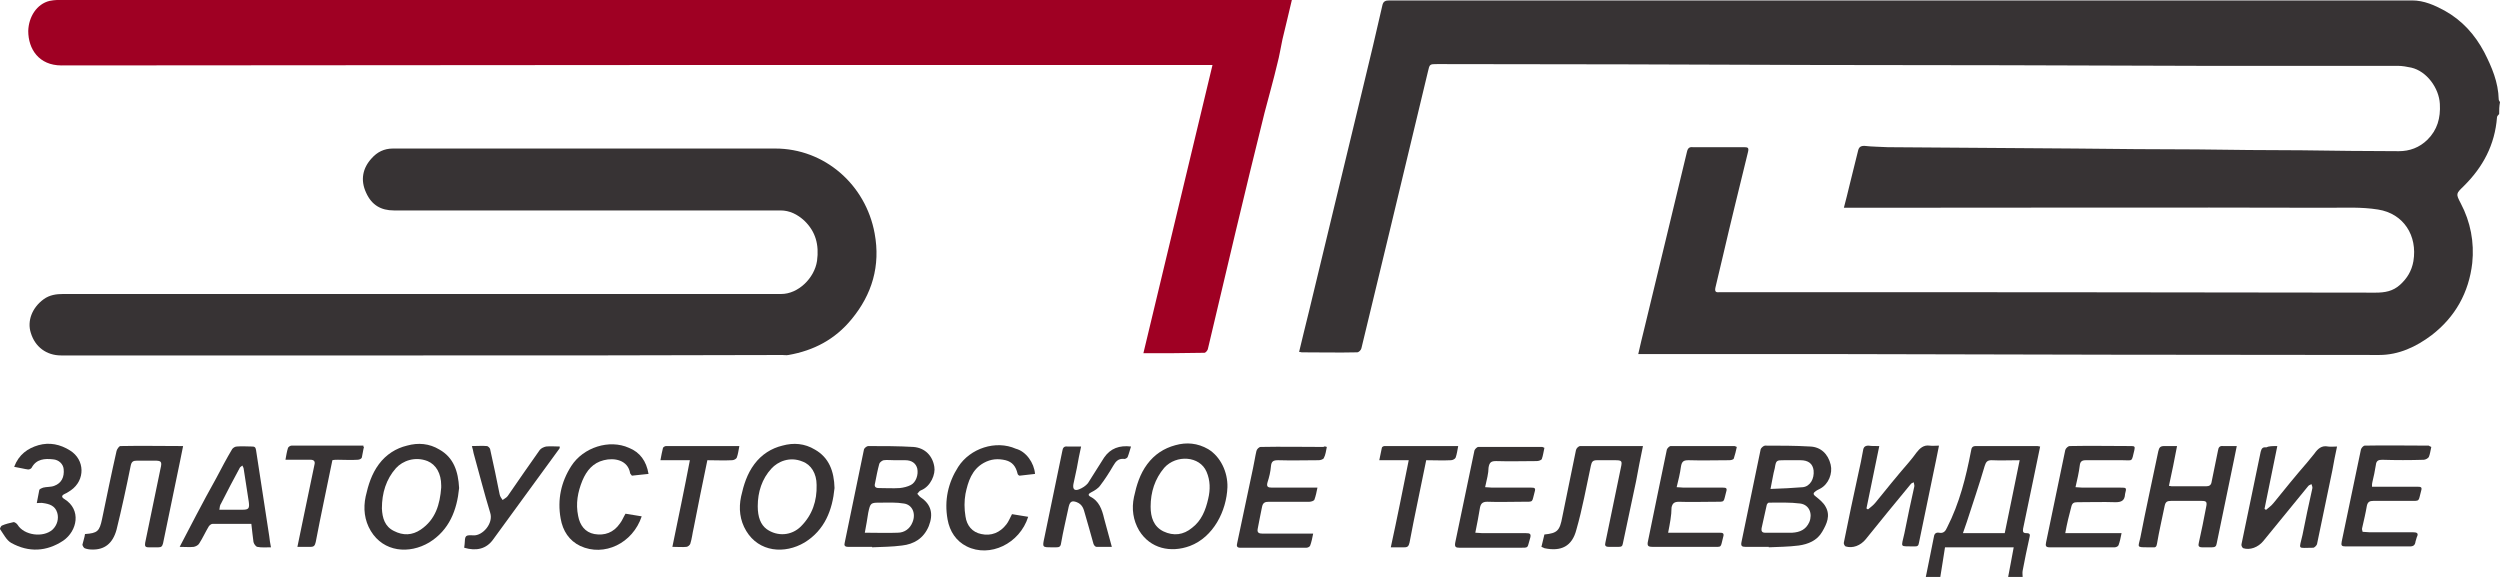 <svg width="104" height="24" viewBox="0 0 104 24" fill="none" xmlns="http://www.w3.org/2000/svg">
<path d="M103.965 4.744C103.929 4.781 103.876 4.836 103.876 4.873C103.787 6.031 103.29 6.951 102.492 7.742C102.172 8.054 102.154 8.054 102.367 8.459C102.775 9.231 102.935 10.077 102.846 10.942C102.704 12.174 102.137 13.185 101.161 13.939C100.504 14.436 99.776 14.767 98.978 14.767C91.524 14.767 84.07 14.749 76.617 14.73C73.884 14.73 71.168 14.73 68.435 14.73C68.347 14.73 68.276 14.73 68.151 14.73C68.24 14.362 68.311 14.013 68.4 13.682C68.986 11.236 69.589 8.79 70.175 6.326C70.21 6.16 70.281 6.105 70.423 6.123C71.133 6.123 71.843 6.123 72.553 6.123C72.712 6.123 72.766 6.142 72.712 6.344C72.357 7.797 72.002 9.231 71.665 10.684C71.559 11.107 71.47 11.53 71.364 11.953C71.328 12.119 71.364 12.174 71.523 12.155C71.594 12.155 71.683 12.155 71.754 12.155C80.769 12.155 89.785 12.155 98.818 12.174C99.208 12.174 99.546 12.119 99.847 11.843C100.131 11.585 100.326 11.273 100.397 10.868C100.575 9.802 99.989 8.882 98.924 8.716C98.232 8.606 97.558 8.643 96.883 8.643C90.264 8.624 83.644 8.643 77.025 8.643C76.936 8.643 76.83 8.643 76.705 8.643C76.794 8.312 76.865 8.018 76.936 7.723C77.06 7.245 77.167 6.767 77.291 6.289C77.326 6.123 77.397 6.068 77.557 6.068C77.877 6.105 78.214 6.105 78.533 6.123C81.142 6.142 83.733 6.16 86.342 6.179C88.028 6.197 89.696 6.215 91.382 6.215C92.837 6.234 94.293 6.252 95.748 6.252C97.097 6.27 98.445 6.289 99.794 6.289C100.238 6.289 100.646 6.142 100.983 5.811C101.391 5.406 101.533 4.91 101.498 4.321C101.462 3.659 100.948 2.96 100.309 2.813C100.131 2.776 99.936 2.739 99.741 2.739C96.972 2.739 94.222 2.739 91.453 2.739C86.111 2.721 80.769 2.703 75.428 2.703C70.21 2.684 64.993 2.666 59.793 2.666C59.473 2.666 59.473 2.666 59.402 2.979C58.87 5.204 58.337 7.411 57.805 9.636C57.415 11.254 57.024 12.873 56.634 14.491C56.616 14.565 56.527 14.657 56.456 14.657C55.693 14.675 54.93 14.657 54.149 14.657C54.132 14.657 54.096 14.638 54.043 14.638C54.185 14.068 54.309 13.516 54.451 12.965C55.214 9.82 55.959 6.693 56.722 3.549C56.989 2.445 57.255 1.342 57.503 0.238C57.539 0.054 57.628 0.018 57.805 0.018C67.069 0.018 76.333 0.018 85.579 0.018C90.495 0.018 95.428 0.018 100.344 0.018C100.841 0.018 101.285 0.22 101.693 0.441C102.421 0.845 102.953 1.434 103.343 2.169C103.663 2.795 103.929 3.42 103.947 4.137C103.947 4.174 103.982 4.211 104 4.248C103.965 4.431 103.965 4.579 103.965 4.744Z" fill="#373334"/>
<path d="M80.114 24C80.22 23.448 80.344 22.896 80.451 22.326C80.469 22.198 80.54 22.142 80.664 22.161C80.841 22.198 80.93 22.106 81.001 21.94C81.516 20.929 81.782 19.862 81.995 18.759C82.013 18.63 82.048 18.556 82.19 18.556C83.042 18.556 83.912 18.556 84.763 18.556C84.799 18.556 84.817 18.575 84.87 18.575C84.781 18.998 84.692 19.439 84.604 19.862C84.462 20.579 84.302 21.278 84.16 21.995C84.142 22.124 84.16 22.179 84.302 22.179C84.444 22.179 84.462 22.235 84.426 22.363C84.32 22.823 84.231 23.283 84.142 23.742C84.125 23.834 84.142 23.908 84.142 24C83.947 24 83.752 24 83.539 24C83.61 23.595 83.699 23.191 83.77 22.768C82.811 22.768 81.871 22.768 80.912 22.768C80.841 23.191 80.788 23.595 80.717 24C80.522 24 80.309 24 80.114 24ZM84.018 19.145C83.61 19.145 83.219 19.163 82.847 19.145C82.669 19.145 82.616 19.218 82.563 19.384C82.332 20.175 82.066 20.947 81.817 21.72C81.764 21.867 81.711 22.014 81.658 22.179C82.261 22.179 82.811 22.179 83.397 22.179C83.61 21.168 83.805 20.175 84.018 19.145Z" fill="#373334"/>
<path d="M47.565 14.694C48.523 10.703 49.481 6.713 50.44 2.703C50.28 2.703 50.173 2.703 50.067 2.703C34.237 2.703 18.389 2.703 2.559 2.722C1.618 2.722 1.175 2.041 1.175 1.287C1.192 0.699 1.53 0.166 2.062 0.037C2.168 0.018 2.275 0 2.364 0C17.129 0 31.894 0 46.66 0C48.931 0 51.185 0 53.457 0C53.545 0 53.634 0 53.741 0C53.616 0.552 53.474 1.103 53.35 1.637C53.279 1.968 53.226 2.317 53.137 2.648C52.977 3.329 52.782 4.009 52.605 4.69C52.197 6.345 51.788 8 51.398 9.655C51.008 11.274 50.635 12.91 50.245 14.529C50.227 14.584 50.156 14.676 50.102 14.676C49.268 14.694 48.417 14.694 47.565 14.694Z" fill="#9F0023"/>
<path d="M17.573 14.786C12.569 14.786 7.564 14.786 2.542 14.786C1.939 14.786 1.459 14.437 1.282 13.848C1.122 13.352 1.335 12.8 1.814 12.45C2.063 12.267 2.347 12.23 2.631 12.23C5.115 12.23 7.618 12.23 10.102 12.23C17.573 12.23 25.027 12.23 32.499 12.23C33.208 12.23 33.883 11.568 33.989 10.851C34.078 10.188 33.936 9.637 33.457 9.177C33.173 8.919 32.853 8.754 32.463 8.754C27.104 8.754 21.744 8.754 16.384 8.754C15.852 8.754 15.462 8.533 15.231 8.018C14.982 7.485 15.089 6.988 15.462 6.584C15.692 6.326 15.976 6.179 16.349 6.179C21.655 6.179 26.944 6.179 32.25 6.179C34.291 6.179 36.012 7.669 36.385 9.71C36.634 11.053 36.279 12.248 35.427 13.278C34.735 14.124 33.847 14.584 32.8 14.768C32.712 14.786 32.623 14.768 32.552 14.768C27.547 14.786 22.56 14.786 17.573 14.786Z" fill="#373334"/>
<path d="M73.582 22.749C73.263 22.749 72.926 22.749 72.606 22.749C72.464 22.749 72.411 22.712 72.446 22.547C72.713 21.26 72.979 19.972 73.245 18.685C73.263 18.63 73.369 18.538 73.422 18.538C74.044 18.538 74.683 18.538 75.304 18.575C75.747 18.593 76.049 18.887 76.156 19.329C76.244 19.697 76.067 20.138 75.73 20.322C75.676 20.358 75.605 20.377 75.534 20.432C75.428 20.506 75.41 20.561 75.534 20.653C75.694 20.782 75.854 20.91 75.943 21.076C76.156 21.444 75.996 21.793 75.801 22.124C75.588 22.492 75.215 22.639 74.825 22.694C74.399 22.749 73.973 22.749 73.564 22.768C73.582 22.768 73.582 22.768 73.582 22.749ZM74.026 22.161C74.203 22.161 74.381 22.161 74.558 22.161C74.878 22.142 75.126 22.032 75.268 21.719C75.41 21.37 75.268 21.002 74.895 20.947C74.47 20.892 74.026 20.91 73.582 20.91C73.547 20.91 73.493 20.984 73.493 21.021C73.422 21.333 73.352 21.664 73.281 21.977C73.263 22.087 73.298 22.161 73.422 22.161C73.635 22.161 73.831 22.161 74.026 22.161ZM73.653 20.34C74.15 20.322 74.576 20.303 75.002 20.267C75.304 20.23 75.481 19.917 75.446 19.568C75.41 19.292 75.233 19.145 74.895 19.145C74.665 19.145 74.434 19.145 74.221 19.145C73.902 19.145 73.884 19.145 73.831 19.476C73.76 19.733 73.724 20.009 73.653 20.34Z" fill="#373334"/>
<path d="M36.278 22.749C35.94 22.749 35.603 22.749 35.284 22.749C35.142 22.749 35.106 22.694 35.142 22.566C35.408 21.278 35.674 19.991 35.94 18.703C35.958 18.63 36.065 18.556 36.118 18.556C36.739 18.556 37.378 18.556 37.999 18.593C38.478 18.63 38.798 18.961 38.868 19.421C38.922 19.715 38.727 20.23 38.318 20.395C38.247 20.414 38.212 20.487 38.159 20.543C38.212 20.598 38.247 20.653 38.301 20.69C38.744 20.984 38.833 21.389 38.638 21.885C38.425 22.4 38.017 22.639 37.52 22.694C37.112 22.749 36.686 22.749 36.278 22.768C36.278 22.768 36.278 22.768 36.278 22.749ZM35.976 22.161C36.473 22.161 36.916 22.179 37.342 22.161C37.626 22.161 37.857 21.995 37.963 21.72C38.105 21.37 37.963 21.002 37.608 20.947C37.289 20.892 36.97 20.91 36.632 20.91C36.224 20.91 36.206 20.91 36.118 21.333C36.082 21.591 36.029 21.867 35.976 22.161ZM37.218 19.145C37.058 19.145 36.899 19.126 36.757 19.145C36.686 19.163 36.597 19.237 36.579 19.292C36.508 19.549 36.455 19.825 36.402 20.101C36.366 20.23 36.402 20.303 36.562 20.303C36.845 20.303 37.147 20.322 37.431 20.303C37.591 20.285 37.751 20.248 37.892 20.175C38.105 20.064 38.212 19.752 38.159 19.494C38.105 19.274 37.928 19.145 37.662 19.145C37.502 19.145 37.36 19.145 37.218 19.145Z" fill="#373334"/>
<path d="M94.736 18.556C94.559 19.439 94.382 20.303 94.204 21.168C94.222 21.186 94.24 21.205 94.275 21.205C94.382 21.113 94.488 21.039 94.577 20.929C95.038 20.359 95.5 19.788 95.979 19.237C96.085 19.108 96.174 18.998 96.28 18.869C96.422 18.667 96.582 18.52 96.848 18.575C96.955 18.593 97.079 18.575 97.221 18.575C97.15 18.924 97.079 19.237 97.026 19.568C96.813 20.598 96.6 21.609 96.387 22.639C96.369 22.694 96.28 22.786 96.227 22.786C95.553 22.786 95.641 22.896 95.784 22.253C95.908 21.609 96.05 20.965 96.192 20.322C96.209 20.267 96.174 20.193 96.156 20.138C96.103 20.175 96.05 20.175 96.014 20.23C95.393 20.984 94.772 21.756 94.151 22.51C93.938 22.768 93.601 22.896 93.317 22.805C93.281 22.786 93.228 22.694 93.246 22.639C93.37 22.014 93.512 21.389 93.636 20.763C93.778 20.101 93.902 19.457 94.044 18.795C94.08 18.648 94.133 18.593 94.275 18.611C94.382 18.556 94.541 18.556 94.736 18.556Z" fill="#373334"/>
<path d="M78.178 18.556C78 19.439 77.823 20.303 77.645 21.149C77.663 21.168 77.681 21.186 77.716 21.186C77.823 21.094 77.929 21.021 78.018 20.91C78.479 20.34 78.941 19.77 79.42 19.218C79.526 19.09 79.633 18.961 79.722 18.832C79.864 18.648 80.023 18.501 80.272 18.538C80.396 18.556 80.502 18.538 80.662 18.538C80.573 18.961 80.502 19.366 80.414 19.752C80.219 20.69 80.023 21.646 79.828 22.584C79.81 22.713 79.757 22.731 79.651 22.731C79.012 22.713 79.083 22.823 79.225 22.179C79.349 21.536 79.491 20.892 79.633 20.248C79.651 20.193 79.615 20.119 79.615 20.064C79.562 20.083 79.509 20.101 79.473 20.156C78.852 20.91 78.213 21.683 77.61 22.437C77.397 22.694 77.077 22.823 76.776 22.731C76.74 22.713 76.687 22.621 76.705 22.566C76.9 21.609 77.095 20.653 77.308 19.697C77.379 19.384 77.45 19.053 77.503 18.74C77.521 18.593 77.592 18.538 77.734 18.538C77.823 18.556 77.983 18.556 78.178 18.556Z" fill="#373334"/>
<path d="M51.061 20.267C51.025 21.26 50.475 22.345 49.499 22.713C48.7 23.007 47.849 22.823 47.387 22.069C47.139 21.646 47.068 21.168 47.174 20.672C47.281 20.175 47.423 19.715 47.724 19.311C48.026 18.906 48.416 18.649 48.896 18.52C49.357 18.391 49.818 18.428 50.262 18.685C50.777 18.998 51.078 19.642 51.061 20.267ZM47.866 21.076C47.866 21.517 47.99 21.904 48.399 22.106C48.825 22.308 49.233 22.253 49.588 21.959C49.978 21.665 50.156 21.223 50.262 20.745C50.351 20.377 50.351 19.991 50.191 19.623C49.907 18.961 48.931 18.906 48.434 19.458C48.044 19.918 47.866 20.469 47.866 21.076Z" fill="#373334"/>
<path d="M19.099 20.303C19.01 21.222 18.691 22.05 17.857 22.565C17.023 23.061 15.958 22.97 15.425 22.087C15.159 21.645 15.106 21.149 15.212 20.652C15.319 20.174 15.461 19.714 15.762 19.31C16.064 18.905 16.472 18.648 16.934 18.537C17.395 18.409 17.857 18.445 18.282 18.703C18.868 19.034 19.063 19.604 19.099 20.303ZM18.354 20.285C18.354 20.248 18.354 20.229 18.354 20.193C18.354 19.696 18.14 19.328 17.786 19.181C17.271 18.979 16.756 19.163 16.472 19.475C16.064 19.935 15.887 20.505 15.887 21.149C15.904 21.553 16.011 21.903 16.384 22.087C16.774 22.289 17.147 22.271 17.502 22.032C18.123 21.609 18.3 20.983 18.354 20.285Z" fill="#373334"/>
<path d="M34.716 20.303C34.628 21.222 34.308 22.05 33.474 22.565C32.64 23.061 31.575 22.97 31.043 22.087C30.776 21.645 30.723 21.149 30.83 20.652C30.936 20.174 31.078 19.714 31.38 19.31C31.682 18.905 32.09 18.648 32.551 18.537C33.013 18.409 33.474 18.445 33.9 18.703C34.486 19.034 34.699 19.604 34.716 20.303ZM31.522 21.057C31.522 21.517 31.646 21.829 31.895 22.013C32.338 22.326 32.924 22.289 33.314 21.903C33.794 21.425 33.989 20.836 33.971 20.174C33.971 19.696 33.74 19.328 33.385 19.2C32.853 18.979 32.356 19.2 32.09 19.494C31.699 19.917 31.522 20.468 31.522 21.057Z" fill="#373334"/>
<path d="M3.536 22.216C4.05 22.179 4.139 22.106 4.246 21.591C4.441 20.653 4.636 19.697 4.849 18.759C4.867 18.685 4.955 18.556 5.009 18.556C5.861 18.538 6.73 18.556 7.617 18.556C7.529 18.979 7.458 19.366 7.369 19.77C7.174 20.708 6.979 21.664 6.783 22.602C6.748 22.731 6.712 22.768 6.588 22.768C6.446 22.768 6.322 22.768 6.18 22.768C6.038 22.768 6.02 22.713 6.038 22.584C6.251 21.554 6.464 20.524 6.677 19.494C6.748 19.2 6.712 19.163 6.428 19.163C6.18 19.163 5.949 19.163 5.701 19.163C5.541 19.163 5.47 19.2 5.435 19.384C5.257 20.267 5.062 21.168 4.849 22.032C4.689 22.621 4.334 22.878 3.82 22.86C3.713 22.86 3.607 22.841 3.518 22.805C3.482 22.786 3.429 22.694 3.429 22.657C3.465 22.492 3.518 22.363 3.536 22.216Z" fill="#373334"/>
<path d="M68.347 18.556C68.24 19.053 68.152 19.531 68.063 20.009C67.885 20.874 67.69 21.738 67.513 22.602C67.495 22.731 67.442 22.749 67.335 22.749C67.193 22.749 67.069 22.749 66.927 22.749C66.785 22.749 66.75 22.694 66.785 22.566C66.998 21.536 67.211 20.506 67.424 19.476C67.495 19.163 67.477 19.145 67.158 19.145C66.909 19.145 66.679 19.145 66.43 19.145C66.27 19.145 66.217 19.2 66.182 19.366C65.987 20.267 65.827 21.168 65.578 22.032C65.401 22.731 64.939 22.952 64.247 22.805C64.212 22.786 64.176 22.768 64.123 22.749C64.159 22.584 64.212 22.4 64.247 22.235C64.78 22.179 64.886 22.087 64.993 21.499C65.188 20.579 65.365 19.641 65.561 18.722C65.578 18.648 65.667 18.556 65.738 18.556C66.59 18.556 67.442 18.556 68.347 18.556Z" fill="#373334"/>
<path d="M90.565 18.556C90.459 19.126 90.352 19.641 90.228 20.211C90.299 20.23 90.37 20.23 90.423 20.23C90.867 20.23 91.311 20.23 91.772 20.23C91.914 20.23 91.985 20.174 92.003 20.046C92.091 19.604 92.18 19.181 92.269 18.74C92.287 18.611 92.34 18.538 92.482 18.556C92.659 18.556 92.837 18.556 93.05 18.556C92.961 18.979 92.89 19.365 92.801 19.77C92.606 20.708 92.411 21.664 92.216 22.602C92.198 22.731 92.145 22.768 92.02 22.768C91.879 22.768 91.754 22.768 91.612 22.768C91.47 22.768 91.435 22.712 91.47 22.584C91.577 22.087 91.683 21.609 91.772 21.112C91.825 20.873 91.79 20.837 91.577 20.837C91.151 20.837 90.743 20.837 90.317 20.837C90.157 20.837 90.086 20.873 90.051 21.039C89.944 21.572 89.82 22.087 89.731 22.62C89.713 22.749 89.66 22.786 89.554 22.768C89.483 22.768 89.43 22.768 89.359 22.768C88.862 22.768 88.95 22.768 89.039 22.363C89.27 21.168 89.536 19.972 89.784 18.777C89.82 18.611 89.873 18.556 90.033 18.556C90.193 18.556 90.37 18.556 90.565 18.556Z" fill="#373334"/>
<path d="M85.915 22.179C86.731 22.179 87.477 22.179 88.257 22.179C88.222 22.363 88.186 22.529 88.133 22.676C88.115 22.731 88.027 22.768 87.974 22.768C87.069 22.768 86.163 22.768 85.258 22.768C85.116 22.768 85.081 22.713 85.116 22.566C85.382 21.278 85.649 20.009 85.915 18.722C85.933 18.648 86.039 18.556 86.092 18.556C86.944 18.538 87.814 18.556 88.666 18.556C88.79 18.556 88.825 18.575 88.79 18.722C88.666 19.237 88.737 19.145 88.293 19.145C87.778 19.145 87.264 19.145 86.767 19.145C86.607 19.145 86.536 19.2 86.518 19.366C86.483 19.66 86.412 19.954 86.341 20.267C86.447 20.267 86.536 20.285 86.625 20.285C87.157 20.285 87.672 20.285 88.204 20.285C88.471 20.285 88.471 20.285 88.4 20.561V20.579C88.382 20.818 88.257 20.892 88.009 20.892C87.477 20.874 86.944 20.892 86.412 20.892C86.27 20.892 86.199 20.929 86.163 21.094C86.075 21.425 85.986 21.775 85.915 22.179Z" fill="#373334"/>
<path d="M61.781 20.267C61.905 20.267 61.976 20.285 62.065 20.285C62.615 20.285 63.165 20.285 63.698 20.285C63.84 20.285 63.893 20.303 63.84 20.469C63.715 20.91 63.822 20.873 63.343 20.873C62.846 20.873 62.367 20.892 61.87 20.873C61.675 20.873 61.604 20.947 61.568 21.113C61.515 21.462 61.444 21.793 61.373 22.161C61.497 22.161 61.568 22.179 61.657 22.179C62.26 22.179 62.864 22.179 63.467 22.179C63.645 22.179 63.715 22.198 63.645 22.418C63.52 22.805 63.627 22.786 63.201 22.786C62.367 22.786 61.533 22.786 60.716 22.786C60.557 22.786 60.503 22.749 60.539 22.565C60.805 21.297 61.071 20.027 61.337 18.74C61.355 18.685 61.444 18.593 61.497 18.593C62.385 18.593 63.272 18.593 64.159 18.593C64.177 18.593 64.195 18.611 64.248 18.63C64.212 18.777 64.195 18.942 64.141 19.09C64.124 19.145 63.999 19.181 63.928 19.181C63.361 19.181 62.81 19.2 62.242 19.181C62.047 19.181 61.959 19.218 61.923 19.457C61.923 19.678 61.852 19.954 61.781 20.267Z" fill="#373334"/>
<path d="M55.196 18.593C55.161 18.759 55.143 18.924 55.072 19.053C55.054 19.108 54.93 19.145 54.859 19.145C54.291 19.145 53.741 19.163 53.173 19.145C52.978 19.145 52.889 19.182 52.871 19.402C52.854 19.623 52.8 19.844 52.729 20.064C52.676 20.248 52.747 20.285 52.907 20.285C53.457 20.285 54.007 20.285 54.539 20.285C54.611 20.285 54.699 20.285 54.806 20.285C54.77 20.469 54.735 20.634 54.681 20.782C54.664 20.837 54.539 20.874 54.469 20.874C53.901 20.874 53.35 20.874 52.783 20.874C52.623 20.874 52.534 20.91 52.499 21.094C52.445 21.389 52.374 21.683 52.321 21.995C52.286 22.161 52.374 22.198 52.516 22.198C53.138 22.198 53.759 22.198 54.362 22.198C54.433 22.198 54.522 22.198 54.628 22.198C54.593 22.382 54.557 22.547 54.504 22.694C54.486 22.749 54.398 22.786 54.344 22.786C53.422 22.786 52.516 22.786 51.594 22.786C51.452 22.786 51.434 22.713 51.469 22.584C51.682 21.554 51.913 20.506 52.126 19.476C52.179 19.237 52.215 18.979 52.268 18.759C52.286 18.685 52.374 18.593 52.445 18.593C53.315 18.575 54.185 18.593 55.054 18.593C55.107 18.556 55.143 18.575 55.196 18.593Z" fill="#373334"/>
<path d="M69.394 22.161C69.873 22.161 70.299 22.161 70.725 22.161C70.991 22.161 71.257 22.161 71.541 22.161C71.665 22.161 71.736 22.179 71.683 22.345C71.559 22.805 71.665 22.749 71.186 22.749C70.37 22.749 69.571 22.749 68.755 22.749C68.56 22.749 68.507 22.713 68.56 22.492C68.826 21.223 69.074 19.954 69.341 18.703C69.358 18.648 69.447 18.556 69.5 18.556C70.388 18.556 71.275 18.556 72.162 18.556C72.18 18.556 72.198 18.575 72.251 18.593C72.216 18.759 72.18 18.906 72.127 19.071C72.109 19.126 72.003 19.145 71.932 19.145C71.364 19.145 70.814 19.163 70.246 19.145C70.05 19.145 69.962 19.182 69.926 19.421C69.891 19.697 69.82 19.972 69.749 20.267C69.873 20.267 69.944 20.285 70.033 20.285C70.583 20.285 71.133 20.285 71.665 20.285C71.807 20.285 71.861 20.303 71.807 20.469C71.683 20.91 71.79 20.874 71.311 20.874C70.814 20.874 70.334 20.892 69.838 20.874C69.642 20.874 69.571 20.947 69.536 21.113C69.536 21.444 69.465 21.793 69.394 22.161Z" fill="#373334"/>
<path d="M101.142 18.593C101.107 18.74 101.089 18.906 101.036 19.016C101 19.071 100.894 19.127 100.823 19.127C100.255 19.145 99.669 19.145 99.101 19.127C98.941 19.127 98.853 19.163 98.835 19.347C98.799 19.586 98.746 19.825 98.693 20.046C98.675 20.101 98.675 20.156 98.675 20.248C98.853 20.248 99.012 20.248 99.154 20.248C99.633 20.248 100.113 20.248 100.574 20.248C100.716 20.248 100.769 20.267 100.716 20.432C100.592 20.874 100.698 20.837 100.219 20.837C99.722 20.837 99.225 20.837 98.728 20.837C98.586 20.837 98.498 20.874 98.462 21.039C98.409 21.352 98.338 21.646 98.267 21.959C98.249 22.014 98.267 22.051 98.285 22.124C98.374 22.124 98.48 22.142 98.569 22.142C99.172 22.142 99.775 22.142 100.379 22.142C100.539 22.142 100.627 22.179 100.539 22.345C100.521 22.4 100.503 22.474 100.485 22.529C100.468 22.676 100.397 22.731 100.255 22.731C99.367 22.731 98.462 22.731 97.575 22.731C97.415 22.731 97.38 22.694 97.415 22.529C97.681 21.26 97.948 19.991 98.214 18.703C98.231 18.63 98.32 18.538 98.374 18.538C99.261 18.52 100.148 18.538 101.036 18.538C101.071 18.556 101.089 18.575 101.142 18.593Z" fill="#373334"/>
<path d="M10.456 21.793C9.906 21.793 9.373 21.793 8.841 21.793C8.788 21.793 8.717 21.848 8.681 21.904C8.539 22.143 8.433 22.382 8.291 22.602C8.255 22.676 8.149 22.731 8.06 22.75C7.883 22.768 7.705 22.75 7.474 22.75C7.723 22.29 7.936 21.848 8.166 21.425C8.433 20.91 8.717 20.395 9.001 19.881C9.214 19.476 9.427 19.071 9.657 18.685C9.693 18.63 9.781 18.575 9.852 18.575C10.065 18.556 10.261 18.575 10.474 18.575C10.58 18.575 10.633 18.593 10.651 18.722C10.829 19.917 11.024 21.113 11.201 22.308C11.219 22.455 11.237 22.602 11.272 22.768C11.077 22.768 10.882 22.786 10.704 22.75C10.633 22.731 10.562 22.621 10.545 22.547C10.509 22.308 10.491 22.069 10.456 21.793ZM9.125 21.205C9.462 21.205 9.781 21.205 10.083 21.205C10.349 21.205 10.385 21.149 10.349 20.874C10.278 20.414 10.207 19.954 10.136 19.494C10.136 19.457 10.101 19.421 10.083 19.366C10.048 19.402 9.994 19.421 9.977 19.457C9.71 19.954 9.444 20.451 9.196 20.947C9.143 21.021 9.143 21.094 9.125 21.205Z" fill="#373334"/>
<path d="M46.252 22.749C46.021 22.749 45.808 22.749 45.613 22.749C45.559 22.749 45.506 22.676 45.488 22.621C45.364 22.198 45.258 21.775 45.133 21.37C45.08 21.168 45.027 20.984 44.796 20.892C44.601 20.818 44.512 20.855 44.459 21.076C44.352 21.591 44.228 22.087 44.14 22.602C44.122 22.749 44.051 22.768 43.944 22.768C43.873 22.768 43.82 22.768 43.749 22.768C43.359 22.768 43.359 22.768 43.447 22.363C43.696 21.168 43.944 19.954 44.193 18.759C44.211 18.63 44.264 18.556 44.406 18.575C44.583 18.575 44.761 18.575 44.974 18.575C44.903 18.887 44.849 19.181 44.796 19.476C44.743 19.696 44.708 19.917 44.654 20.138C44.619 20.34 44.69 20.432 44.885 20.358C45.027 20.303 45.169 20.211 45.258 20.101C45.488 19.752 45.701 19.384 45.932 19.034C46.198 18.648 46.571 18.519 47.05 18.575C46.997 18.74 46.961 18.887 46.908 19.016C46.89 19.053 46.802 19.108 46.748 19.09C46.518 19.071 46.411 19.2 46.305 19.384C46.145 19.66 45.968 19.936 45.772 20.193C45.684 20.322 45.524 20.414 45.382 20.487C45.275 20.542 45.258 20.598 45.346 20.653C45.719 20.837 45.843 21.186 45.932 21.572C46.038 21.959 46.145 22.345 46.252 22.749Z" fill="#373334"/>
<path d="M26.979 19.715C26.731 19.733 26.518 19.77 26.287 19.788C26.269 19.752 26.234 19.733 26.216 19.697C26.127 19.126 25.542 19.034 25.116 19.145C24.672 19.255 24.406 19.568 24.228 19.991C24.033 20.469 23.944 20.947 24.051 21.462C24.122 21.848 24.335 22.142 24.725 22.216C25.151 22.29 25.524 22.161 25.79 21.775C25.879 21.664 25.932 21.517 26.021 21.37C26.234 21.407 26.465 21.444 26.695 21.48C26.323 22.602 25.134 23.172 24.14 22.713C23.678 22.492 23.412 22.087 23.323 21.572C23.181 20.782 23.341 20.046 23.767 19.384C24.264 18.611 25.346 18.262 26.163 18.63C26.624 18.814 26.89 19.182 26.979 19.715Z" fill="#373334"/>
<path d="M43.057 19.715C42.844 19.733 42.631 19.77 42.418 19.788C42.383 19.788 42.329 19.733 42.329 19.697C42.258 19.402 42.116 19.218 41.832 19.145C41.513 19.071 41.229 19.09 40.927 19.255C40.43 19.531 40.271 20.028 40.164 20.543C40.111 20.837 40.111 21.168 40.164 21.48C40.217 21.867 40.448 22.142 40.821 22.216C41.229 22.308 41.602 22.161 41.868 21.811C41.956 21.701 42.01 21.554 42.099 21.389C42.312 21.425 42.542 21.462 42.773 21.499C42.418 22.621 41.176 23.209 40.217 22.731C39.774 22.51 39.508 22.106 39.419 21.609C39.277 20.818 39.437 20.083 39.862 19.421C40.359 18.648 41.424 18.299 42.258 18.667C42.684 18.777 43.021 19.255 43.057 19.715Z" fill="#373334"/>
<path d="M0.589 19.42C0.784 18.905 1.157 18.648 1.601 18.519C2.062 18.39 2.506 18.483 2.914 18.74C3.535 19.126 3.553 19.972 2.95 20.395C2.861 20.45 2.79 20.506 2.701 20.542C2.541 20.616 2.559 20.689 2.683 20.763C3.393 21.204 3.216 22.087 2.63 22.492C1.938 22.951 1.193 22.988 0.465 22.584C0.27 22.473 0.145 22.216 0.004 22.014C-0.014 21.995 0.039 21.885 0.075 21.866C0.234 21.793 0.412 21.756 0.571 21.719C0.607 21.719 0.696 21.774 0.731 21.83C0.997 22.271 1.796 22.381 2.186 22.032C2.382 21.848 2.453 21.572 2.382 21.333C2.293 21.039 2.062 20.965 1.796 20.928C1.725 20.91 1.636 20.928 1.53 20.928C1.565 20.726 1.601 20.561 1.636 20.377C1.654 20.34 1.743 20.303 1.796 20.285C1.938 20.248 2.115 20.266 2.257 20.211C2.559 20.101 2.683 19.843 2.648 19.512C2.63 19.31 2.453 19.126 2.204 19.108C1.867 19.071 1.512 19.089 1.317 19.457C1.299 19.494 1.228 19.531 1.175 19.531C1.015 19.512 0.82 19.457 0.589 19.42Z" fill="#373334"/>
<path d="M19.311 22.786C19.311 22.731 19.328 22.676 19.328 22.639C19.346 22.271 19.346 22.253 19.701 22.271C20.074 22.29 20.535 21.775 20.393 21.333C20.145 20.524 19.932 19.678 19.701 18.851C19.683 18.759 19.666 18.667 19.63 18.556C19.861 18.556 20.056 18.538 20.251 18.556C20.305 18.556 20.393 18.648 20.393 18.703C20.535 19.329 20.66 19.936 20.784 20.561C20.802 20.653 20.855 20.726 20.908 20.8C20.979 20.745 21.068 20.708 21.121 20.634C21.565 19.991 22.008 19.347 22.452 18.722C22.505 18.648 22.629 18.593 22.718 18.575C22.896 18.556 23.091 18.575 23.286 18.575C23.286 18.611 23.286 18.648 23.268 18.667C22.346 19.917 21.44 21.186 20.518 22.437C20.234 22.841 19.808 22.933 19.311 22.786Z" fill="#373334"/>
<path d="M27.971 22.749C28.22 21.536 28.468 20.359 28.699 19.145C28.273 19.145 27.9 19.145 27.474 19.145C27.51 18.942 27.545 18.777 27.581 18.63C27.598 18.593 27.669 18.556 27.705 18.556C28.716 18.556 29.71 18.556 30.757 18.556C30.722 18.74 30.704 18.887 30.651 19.035C30.633 19.09 30.527 19.145 30.456 19.145C30.118 19.163 29.781 19.145 29.426 19.145C29.231 20.101 29.036 21.021 28.858 21.959C28.805 22.179 28.787 22.4 28.716 22.621C28.699 22.676 28.61 22.749 28.557 22.749C28.397 22.768 28.202 22.749 27.971 22.749Z" fill="#373334"/>
<path d="M58.603 19.145C58.159 19.145 57.786 19.145 57.378 19.145C57.414 18.961 57.449 18.795 57.485 18.63C57.485 18.593 57.556 18.556 57.591 18.556C58.603 18.556 59.614 18.556 60.661 18.556C60.626 18.74 60.608 18.887 60.555 19.035C60.537 19.09 60.431 19.145 60.36 19.145C60.023 19.163 59.685 19.145 59.33 19.145C59.1 20.303 58.851 21.425 58.638 22.566C58.603 22.713 58.567 22.768 58.425 22.768C58.248 22.768 58.07 22.768 57.857 22.768C58.123 21.554 58.354 20.377 58.603 19.145Z" fill="#373334"/>
<path d="M15.141 18.593C15.105 18.722 15.087 18.887 15.052 19.034C15.034 19.09 14.945 19.126 14.874 19.126C14.608 19.145 14.342 19.126 14.058 19.126C13.987 19.126 13.898 19.126 13.827 19.145C13.597 20.285 13.348 21.425 13.135 22.547C13.1 22.694 13.064 22.749 12.922 22.749C12.745 22.749 12.567 22.749 12.372 22.749C12.461 22.308 12.55 21.885 12.638 21.462C12.78 20.745 12.94 20.046 13.082 19.329C13.117 19.2 13.064 19.126 12.922 19.126C12.585 19.126 12.266 19.126 11.875 19.126C11.911 18.942 11.928 18.795 11.982 18.63C11.999 18.593 12.07 18.538 12.124 18.538C13.117 18.538 14.129 18.538 15.123 18.538C15.105 18.556 15.105 18.575 15.141 18.593Z" fill="#373334"/>
</svg>
